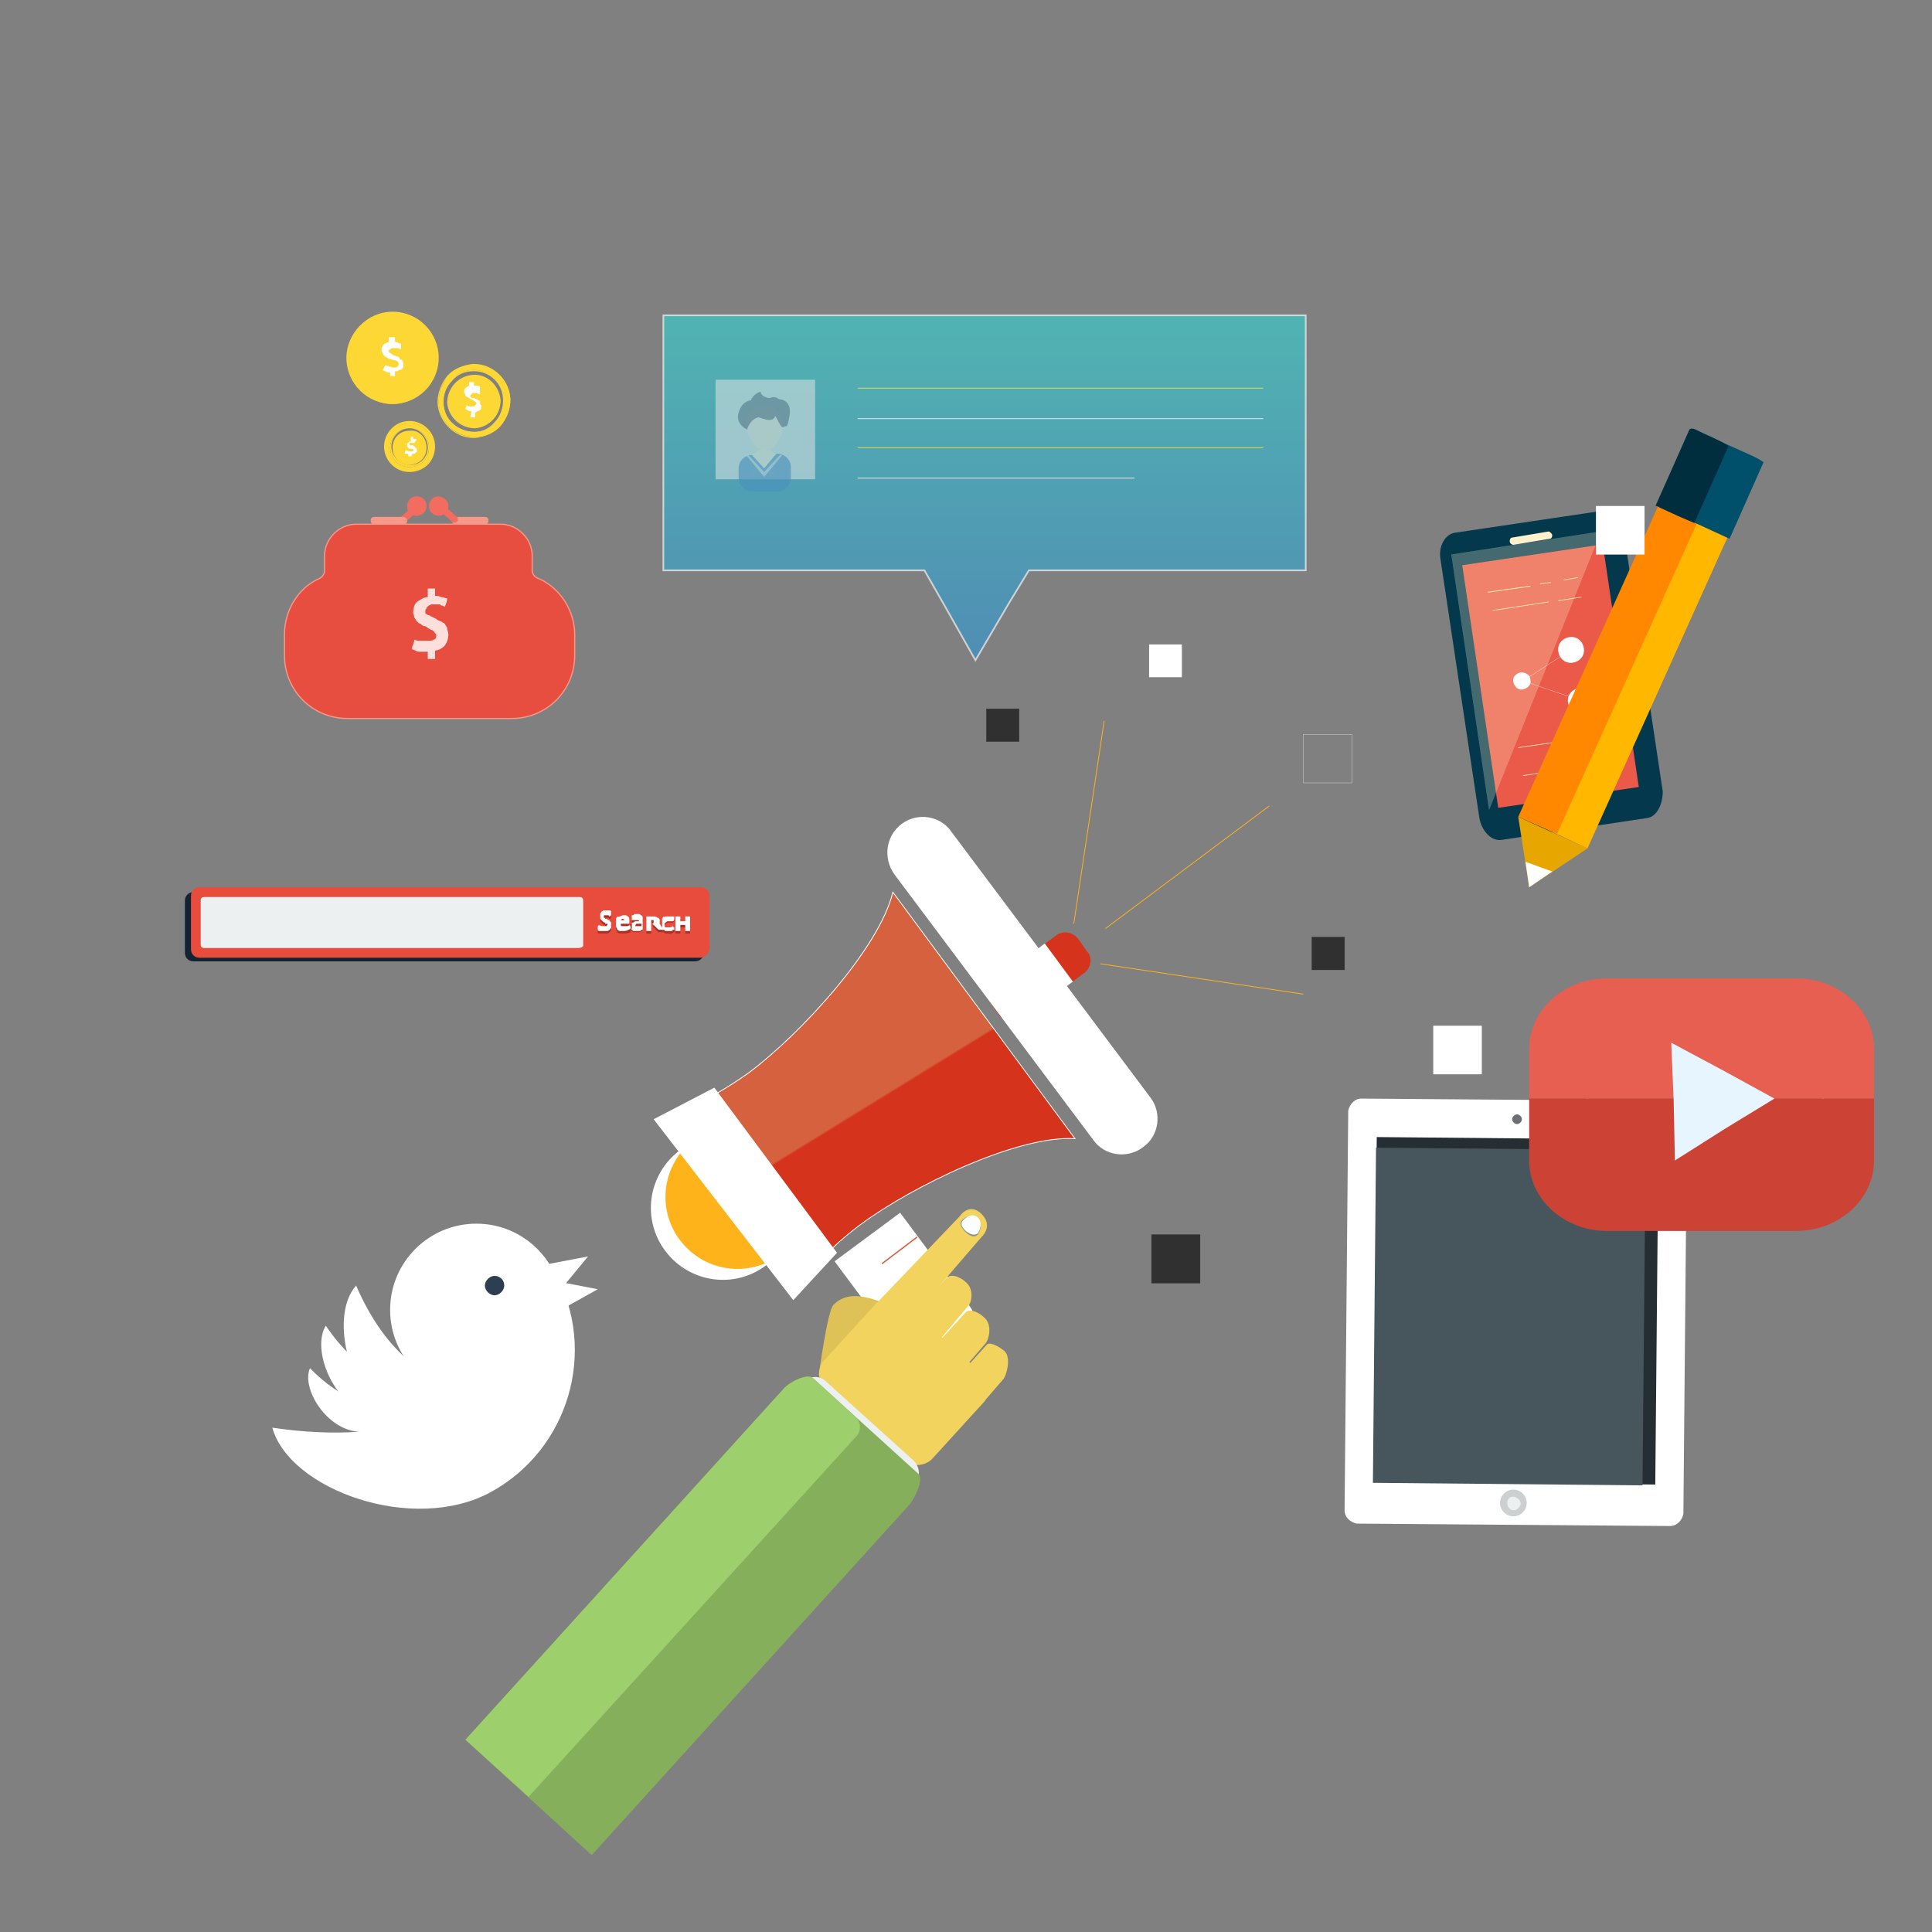 <svg width="200" height="200" viewBox="0 0 200 200" fill="none" xmlns="http://www.w3.org/2000/svg">
<rect x="0" y="0" width="200" height="200" fill="#808080" stroke="none"/>
<g clip-path="url(#clip0)">
<g clip-path="url(#clip1)">
<path d="M170.493 84.687L155.408 86.95C154.402 87.076 153.397 86.07 153.145 84.687L149.123 57.911C148.871 56.529 149.625 55.272 150.631 55.146L165.842 52.883C166.847 52.758 167.853 53.763 168.104 55.146L172.127 81.922C172.127 83.304 171.498 84.561 170.493 84.687Z" fill="#03384D"/>
<path d="M165.919 56.351L151.37 58.51L155.097 83.629L169.646 81.469L165.919 56.351Z" fill="#EB5A49"/>
<path opacity="0.26" d="M165.716 55.02L154.151 83.807L150.254 57.409L165.716 55.02Z" fill="#FFF2D1" stroke="white" stroke-width="0.023" stroke-miterlimit="10"/>
<path d="M163.327 84.058C163.453 84.561 163.202 84.939 162.825 85.064C162.447 85.064 162.07 84.813 162.07 84.31C162.07 83.807 162.196 83.43 162.573 83.304C162.825 83.304 163.202 83.556 163.327 84.058Z" fill="#FFF1CC"/>
<path d="M160.688 55.397C160.688 55.649 160.562 55.774 160.436 55.774L156.665 56.403C156.539 56.403 156.288 56.277 156.288 56.026C156.288 55.774 156.414 55.649 156.539 55.649L160.31 55.02C160.436 55.02 160.688 55.272 160.688 55.397Z" fill="#FFF1CC"/>
<path d="M158.425 70.356C158.551 70.859 158.173 71.237 157.671 71.362C157.168 71.488 156.791 71.111 156.665 70.608C156.539 70.105 156.916 69.728 157.419 69.602C157.922 69.602 158.425 69.854 158.425 70.356Z" fill="white"/>
<path d="M163.956 67.088C164.082 67.842 163.579 68.471 162.825 68.597C162.07 68.722 161.442 68.219 161.316 67.465C161.19 66.711 161.693 66.082 162.447 65.957C163.202 65.831 163.83 66.334 163.956 67.088Z" fill="white"/>
<path d="M164.962 72.368C165.087 73.122 164.585 73.751 163.83 73.876C163.076 74.002 162.447 73.499 162.322 72.745C162.196 71.991 162.699 71.362 163.453 71.237C164.082 71.111 164.836 71.614 164.962 72.368Z" fill="white"/>
<path d="M157.671 70.482L162.699 67.214L157.671 70.482Z" stroke="white" stroke-width="0.023" stroke-miterlimit="10"/>
<path d="M157.671 70.482L163.579 72.494L157.671 70.482Z" stroke="white" stroke-width="0.023" stroke-miterlimit="10"/>
<path d="M154.025 61.306L158.425 60.677L154.025 61.306Z" stroke="#FFEDBF" stroke-width="0.083" stroke-miterlimit="10"/>
<path d="M157.671 80.287L164.333 79.282L157.671 80.287Z" stroke="#FFEDBF" stroke-width="0.069" stroke-miterlimit="10"/>
<path d="M157.168 77.396L165.716 76.139L157.168 77.396Z" stroke="#FFEDBF" stroke-width="0.069" stroke-miterlimit="10"/>
<path d="M159.43 60.426L160.562 60.3L159.43 60.426Z" stroke="#FFEDBF" stroke-width="0.069" stroke-miterlimit="10"/>
<path d="M161.819 60.048L163.327 59.797L161.819 60.048Z" stroke="#FFEDBF" stroke-width="0.069" stroke-miterlimit="10"/>
<path d="M154.528 63.191L160.31 62.311L154.528 63.191Z" stroke="#FFEDBF" stroke-width="0.069" stroke-miterlimit="10"/>
<path d="M161.316 62.186L163.705 61.809L161.316 62.186Z" stroke="#FFEDBF" stroke-width="0.069" stroke-miterlimit="10"/>
<path d="M157.419 84.561L175.018 45.466C175.27 44.964 176.15 44.712 177.03 45.215L180.801 46.975C181.681 47.352 182.184 48.106 181.932 48.735L164.333 87.83L157.419 84.561Z" fill="#FFB700"/>
<path d="M157.168 84.561L174.767 45.466C175.018 44.964 175.647 44.586 176.15 44.838L178.287 45.843C178.789 45.969 179.041 46.598 178.789 47.226L161.19 86.321L157.168 84.561Z" fill="#FF8800"/>
<path d="M180.926 46.975L178.412 45.844L177.155 45.215L176.275 44.838C175.772 44.587 175.27 44.461 175.27 44.587L171.75 52.506L172.001 52.632L175.772 54.266L179.041 55.775L182.561 47.855C182.435 47.729 181.806 47.352 180.926 46.975Z" fill="#004F6B"/>
<path d="M178.161 45.718L176.778 45.089L176.024 44.712L175.521 44.461C175.27 44.335 175.018 44.335 174.892 44.461L171.373 52.38H171.498L173.635 53.386L175.395 54.14L178.915 46.221C179.041 46.221 178.664 45.969 178.161 45.718Z" fill="#002E3F"/>
<path d="M158.299 91.853L157.168 84.561L164.333 87.83L158.299 91.853Z" fill="#E8A700"/>
<path d="M158.299 91.852L160.688 90.218L157.922 89.213L158.299 91.852Z" fill="white"/>
<path d="M105.502 73.373H102.108V76.767H105.502V73.373Z" fill="#303030" stroke="#303030" stroke-width="0.027"/>
<path d="M139.946 76.013H134.918V81.041H139.946V76.013Z" stroke="white" stroke-width="0.027"/>
<path d="M176.904 116.365H171.875V121.393H176.904V116.365Z" stroke="white" stroke-width="0.027"/>
<path d="M170.241 52.38H165.213V57.408H170.241V52.38Z" fill="white"/>
<path d="M122.347 66.711H118.953V70.105H122.347V66.711Z" fill="white"/>
<path d="M139.192 97.006H135.798V100.4H139.192V97.006Z" fill="#303030" stroke="#303030" stroke-width="0.027"/>
<path d="M124.233 127.804H119.204V132.833H124.233V127.804Z" fill="#303030" stroke="#303030" stroke-width="0.027"/>
<path d="M153.397 106.183H148.368V111.211H153.397V106.183Z" fill="white"/>
<path d="M93.686 140.375L86.395 130.57L93.183 125.542L100.474 135.347C101.102 136.227 100.725 137.61 99.594 138.49L97.583 139.998C96.074 141.129 94.314 141.255 93.686 140.375Z" fill="white"/>
<path d="M103.491 105.177L102.611 103.92C102.108 103.166 102.234 102.16 102.988 101.532L109.273 96.881C110.028 96.252 111.159 96.504 111.662 97.258L112.542 98.515C113.17 99.144 112.919 100.275 112.165 100.778L105.879 105.429C105.125 106.057 104.119 105.932 103.491 105.177Z" fill="#D5331C"/>
<path d="M70.304 119.131C67.036 121.645 66.407 126.296 68.921 129.565C71.436 132.833 76.087 133.462 79.355 130.947L70.304 119.131Z" fill="white"/>
<path d="M71.813 118C68.544 120.514 67.916 125.165 70.43 128.433C72.944 131.702 77.595 132.33 80.864 129.816L71.813 118Z" fill="#FFB31A"/>
<path d="M92.429 92.355C91.046 98.138 82.875 107.063 77.469 111.086C75.332 112.594 73.195 113.851 71.058 114.731L83.755 131.827C85.263 129.942 87.023 128.307 89.035 126.799C94.44 122.776 105.376 117.497 111.285 117.874L92.429 92.355Z" fill="url(#paint0_linear)" stroke="white" stroke-width="0.085" stroke-miterlimit="10"/>
<path d="M86.646 129.69L82.121 134.593L67.664 115.862L73.95 112.594L86.646 129.69Z" fill="white"/>
<path d="M119.079 113.6C120.336 115.234 119.959 117.622 118.324 118.754C116.69 120.011 114.302 119.634 113.17 117.999L92.554 90.469C91.423 88.835 91.674 86.573 93.309 85.316C94.943 84.058 97.331 84.436 98.463 86.07L119.079 113.6Z" fill="white"/>
<path d="M94.943 128.056L91.297 130.822L94.943 128.056Z" stroke="#D5613E" stroke-width="0.134" stroke-miterlimit="10"/>
<path d="M97.708 131.702L95.948 132.959L97.708 131.702Z" stroke="#D5613E" stroke-width="0.134" stroke-miterlimit="10"/>
<path d="M114.427 96.127L131.398 83.43L114.427 96.127Z" stroke="#FFB31A" stroke-width="0.08" stroke-miterlimit="10"/>
<path d="M111.159 95.624L114.302 74.63L111.159 95.624Z" stroke="#FFB31A" stroke-width="0.08" stroke-miterlimit="10"/>
<path d="M113.925 99.772L134.918 102.915L113.925 99.772Z" stroke="#FFB31A" stroke-width="0.08" stroke-miterlimit="10"/>
<path d="M108.156 97.671L105.829 99.387L108.739 103.333L111.066 101.616L108.156 97.671Z" fill="white"/>
<path d="M71.938 99.52H20.021C19.518 99.52 19.141 99.143 19.141 98.641V93.235C19.141 92.732 19.518 92.355 20.021 92.355H71.938C72.441 92.355 72.818 92.732 72.818 93.235V98.766C72.818 99.143 72.441 99.52 71.938 99.52Z" fill="#132333"/>
<path d="M72.441 99.143H20.65C20.147 99.143 19.77 98.766 19.77 98.263V92.732C19.77 92.229 20.147 91.852 20.65 91.852H72.567C73.07 91.852 73.447 92.229 73.447 92.732V98.263C73.321 98.766 72.944 99.143 72.441 99.143Z" fill="#E74C3C"/>
<g opacity="0.36">
<path opacity="0.36" d="M72.441 99.143H20.65C20.147 99.143 19.77 98.766 19.77 98.263V92.732C19.77 92.229 20.147 91.852 20.65 91.852H72.567C73.07 91.852 73.447 92.229 73.447 92.732V98.263C73.321 98.766 72.944 99.143 72.441 99.143Z" fill="#E74C3C"/>
</g>
<path d="M59.87 98.138H21.153C20.901 98.138 20.776 98.012 20.776 97.76V93.235C20.776 92.984 20.901 92.858 21.153 92.858H59.996C60.248 92.858 60.373 92.984 60.373 93.235V97.886C60.373 98.012 60.122 98.138 59.87 98.138Z" fill="#ECF0F1"/>
<path d="M62.636 95.749C62.51 95.749 62.51 95.749 62.385 95.623L62.259 95.498L62.133 95.372C62.133 95.246 62.133 95.246 62.133 95.121C62.133 94.995 62.133 94.869 62.133 94.869C62.133 94.743 62.259 94.743 62.259 94.618C62.385 94.618 62.385 94.492 62.51 94.492C62.636 94.492 62.762 94.492 62.762 94.492C62.888 94.492 63.013 94.492 63.013 94.492C63.139 94.492 63.265 94.492 63.265 94.618C63.265 94.743 63.265 94.743 63.265 94.869C63.265 94.995 63.265 94.995 63.139 95.121C63.139 95.121 63.013 95.121 63.013 94.995C62.888 94.995 62.888 94.995 62.762 94.995C62.762 94.995 62.762 94.995 62.636 94.995C62.636 94.995 62.636 94.995 62.51 94.995C62.51 94.995 62.51 94.995 62.51 95.121V95.246C62.51 95.246 62.636 95.246 62.636 95.372H62.762C62.888 95.372 62.888 95.498 63.013 95.498C63.139 95.498 63.139 95.623 63.139 95.623L63.265 95.749C63.265 95.875 63.265 95.875 63.265 96.001C63.265 96.126 63.265 96.252 63.265 96.252C63.265 96.378 63.139 96.378 63.139 96.503C63.013 96.503 63.013 96.629 62.888 96.629C62.762 96.629 62.636 96.629 62.51 96.629C62.385 96.629 62.259 96.629 62.133 96.629C62.008 96.629 61.882 96.629 61.882 96.503C61.882 96.378 61.882 96.378 61.882 96.252C61.882 96.126 61.882 96.126 62.008 96.001C62.133 96.126 62.385 96.126 62.51 96.126C62.636 96.126 62.636 96.126 62.762 96.126L62.888 96.001C62.888 96.001 62.888 96.001 62.888 95.875C62.888 95.875 62.888 95.875 62.762 95.875C62.762 95.875 62.762 95.875 62.636 95.875V95.749Z" fill="#A82F23"/>
<path d="M64.27 96.001C64.27 96.126 64.27 96.126 64.396 96.126C64.396 96.126 64.522 96.126 64.647 96.126C64.647 96.126 64.773 96.126 64.899 96.126C65.025 96.126 65.025 96.126 65.15 96.126C65.15 96.126 65.15 96.252 65.276 96.252C65.276 96.378 65.276 96.378 65.276 96.503C64.899 96.629 64.773 96.629 64.522 96.629C64.396 96.629 64.27 96.629 64.145 96.629C64.019 96.629 64.019 96.503 63.893 96.503C63.893 96.378 63.767 96.252 63.767 96.126C63.767 96.001 63.767 95.875 63.767 95.749C63.767 95.624 63.767 95.498 63.767 95.372C63.767 95.246 63.893 95.246 63.893 95.121C64.019 94.995 64.019 94.995 64.145 94.995C64.27 94.995 64.396 94.995 64.522 94.995C64.647 94.995 64.773 94.995 64.773 94.995C64.899 94.995 64.899 95.121 65.025 95.121C65.025 95.246 65.15 95.246 65.15 95.372C65.15 95.498 65.15 95.498 65.15 95.624V95.749V95.875H64.27V96.001ZM64.773 95.624C64.773 95.498 64.773 95.498 64.647 95.498L64.522 95.372C64.396 95.372 64.396 95.372 64.396 95.372L64.27 95.498H64.773V95.624Z" fill="#A82F23"/>
<path d="M66.156 95.623C66.156 95.623 66.156 95.498 66.156 95.623C66.156 95.498 66.03 95.498 66.03 95.498C66.03 95.498 66.03 95.498 65.904 95.498H65.779H65.653C65.653 95.498 65.527 95.498 65.402 95.498V95.372C65.402 95.372 65.402 95.372 65.402 95.246C65.402 95.246 65.402 95.246 65.402 95.121V94.995C65.527 94.995 65.653 94.995 65.653 94.869C65.779 94.869 65.779 94.869 65.904 94.869C66.03 94.869 66.156 94.869 66.156 94.869C66.282 94.869 66.282 94.995 66.407 94.995C66.407 94.995 66.533 95.121 66.533 95.246C66.533 95.372 66.533 95.372 66.533 95.498V96.378C66.407 96.378 66.407 96.378 66.282 96.503C66.156 96.503 66.03 96.503 65.904 96.503C65.779 96.503 65.653 96.503 65.653 96.503C65.527 96.503 65.527 96.503 65.402 96.378L65.276 96.252C65.276 96.126 65.276 96.126 65.276 96.001C65.276 95.875 65.276 95.875 65.276 95.749C65.276 95.623 65.402 95.623 65.402 95.623C65.527 95.623 65.527 95.498 65.653 95.498C65.779 95.498 65.779 95.498 65.904 95.498H66.156V95.623ZM66.156 95.875H66.03C65.904 95.875 65.904 95.875 65.904 95.875L65.779 96.001V96.126C65.779 96.126 65.779 96.126 65.904 96.126C65.904 96.126 65.904 96.126 66.03 96.126C66.03 96.126 66.03 96.126 66.156 96.126C66.156 96.126 66.156 96.126 66.282 96.126C66.282 96.126 66.282 96.126 66.407 96.126V95.875H66.156Z" fill="#A82F23"/>
<path d="M67.036 95.12C67.162 95.12 67.287 95.12 67.287 95.12C67.413 95.12 67.539 95.12 67.539 95.12C67.79 95.12 67.916 95.12 68.041 95.246C68.167 95.246 68.293 95.372 68.293 95.498V95.623V95.749C68.293 95.749 68.293 95.749 68.293 95.875L68.67 96.503H68.544H68.419H68.293H68.167L67.539 95.875C67.664 95.875 67.664 95.749 67.664 95.749V95.623V95.498H67.539H67.413V96.629H67.287H67.162H67.036H66.91V95.12H67.036Z" fill="#A82F23"/>
<path d="M69.676 96.126C69.676 96.126 69.676 96.252 69.801 96.252C69.801 96.378 69.801 96.378 69.801 96.503C69.676 96.503 69.676 96.504 69.55 96.629C69.424 96.755 69.424 96.629 69.299 96.629C69.173 96.629 69.047 96.629 68.921 96.629C68.796 96.629 68.796 96.503 68.67 96.503C68.67 96.378 68.544 96.252 68.544 96.126C68.544 96.001 68.544 95.875 68.544 95.749C68.544 95.624 68.544 95.498 68.544 95.372C68.544 95.246 68.67 95.246 68.67 95.121C68.796 94.995 68.796 94.995 68.921 94.995C69.047 94.995 69.173 94.995 69.299 94.995H69.424C69.424 94.995 69.424 94.995 69.55 94.995H69.676H69.801C69.801 95.121 69.801 95.121 69.801 95.246C69.801 95.372 69.801 95.372 69.676 95.498H69.55C69.55 95.498 69.55 95.498 69.424 95.498C69.424 95.498 69.424 95.498 69.299 95.498C69.299 95.498 69.299 95.498 69.173 95.498C69.047 95.498 69.047 95.498 68.921 95.624C68.796 95.624 68.796 95.749 68.796 95.875C68.796 96.001 68.796 96.001 68.796 96.001C68.796 96.001 68.796 96.126 68.921 96.126H69.047H69.173H69.299C69.55 96.252 69.55 96.126 69.676 96.126Z" fill="#A82F23"/>
<path d="M69.927 95.12H70.053H70.178H70.304H70.43V95.623H70.933V95.12H71.058H71.184H71.31H71.436V96.629H71.31H71.184H71.058H70.933V96H70.43V96.629H70.304H70.178H70.053H69.927V95.12V95.12Z" fill="#A82F23"/>
<path d="M62.636 95.498C62.51 95.498 62.51 95.498 62.385 95.372L62.259 95.246L62.133 95.121C62.133 94.995 62.133 94.995 62.133 94.869C62.133 94.744 62.133 94.618 62.133 94.618C62.133 94.492 62.259 94.492 62.259 94.367C62.385 94.367 62.385 94.241 62.51 94.241C62.636 94.241 62.762 94.241 62.762 94.241C62.888 94.241 63.013 94.241 63.013 94.241C63.139 94.241 63.265 94.241 63.265 94.367C63.265 94.492 63.265 94.492 63.265 94.618C63.265 94.744 63.265 94.744 63.139 94.869C63.139 94.869 63.013 94.869 63.013 94.744C62.888 94.744 62.888 94.744 62.762 94.744C62.762 94.744 62.762 94.744 62.636 94.744C62.636 94.744 62.636 94.744 62.51 94.744C62.51 94.744 62.51 94.744 62.51 94.869V94.995C62.51 94.995 62.636 94.995 62.636 95.121H62.762C62.888 95.121 62.888 95.246 63.013 95.246C63.139 95.246 63.139 95.372 63.139 95.372L63.265 95.498C63.265 95.624 63.265 95.624 63.265 95.749C63.265 95.875 63.265 96.001 63.265 96.001C63.265 96.126 63.139 96.126 63.139 96.252C63.013 96.252 63.013 96.378 62.888 96.378C62.762 96.378 62.636 96.378 62.51 96.378C62.385 96.378 62.259 96.378 62.133 96.378C62.008 96.378 61.882 96.378 61.882 96.252C61.882 96.126 61.882 96.126 61.882 96.001C61.882 95.875 61.882 95.875 62.008 95.749C62.133 95.875 62.385 95.875 62.51 95.875C62.636 95.875 62.636 95.875 62.762 95.875L62.888 95.749C62.888 95.749 62.888 95.749 62.888 95.624C62.888 95.624 62.888 95.624 62.762 95.624C62.762 95.624 62.762 95.624 62.636 95.624V95.498Z" fill="white"/>
<path d="M64.27 95.749C64.27 95.875 64.27 95.875 64.396 95.875C64.396 95.875 64.522 95.875 64.647 95.875C64.647 95.875 64.773 95.875 64.899 95.875C65.025 95.875 65.025 95.875 65.15 95.749C65.15 95.749 65.15 95.875 65.276 95.875C65.276 96.001 65.276 96.001 65.276 96.126C64.899 96.378 64.773 96.378 64.522 96.378C64.396 96.378 64.27 96.378 64.145 96.378C64.019 96.378 64.019 96.252 63.893 96.252C63.893 96.126 63.767 96.001 63.767 95.875C63.767 95.749 63.767 95.624 63.767 95.498C63.767 95.372 63.767 95.246 63.767 95.121C63.767 94.995 63.893 94.995 63.893 94.869C64.019 94.995 64.019 94.869 64.145 94.869C64.27 94.869 64.396 94.744 64.522 94.744C64.647 94.744 64.773 94.744 64.773 94.744C64.899 94.744 64.899 94.869 65.025 94.869C65.025 94.869 65.15 94.995 65.15 95.121C65.15 95.246 65.15 95.246 65.15 95.372V95.498V95.624H64.27V95.749ZM64.773 95.372C64.773 95.246 64.773 95.246 64.647 95.246L64.522 95.121C64.396 95.121 64.396 95.121 64.396 95.121L64.27 95.246H64.773V95.372Z" fill="white"/>
<path d="M66.156 95.372C66.156 95.372 66.156 95.246 66.156 95.372C66.156 95.246 66.03 95.246 66.03 95.246C66.03 95.246 66.03 95.246 65.904 95.246H65.779H65.653C65.653 95.246 65.527 95.246 65.402 95.246V95.121C65.402 95.121 65.402 95.121 65.402 94.995C65.402 94.995 65.402 94.995 65.402 94.869V94.744C65.527 94.744 65.653 94.744 65.653 94.618C65.779 94.618 65.779 94.618 65.904 94.618C66.03 94.618 66.156 94.618 66.156 94.618C66.282 94.618 66.282 94.744 66.407 94.744C66.407 94.744 66.533 94.869 66.533 94.995C66.533 95.121 66.533 95.121 66.533 95.246V96.252C66.407 96.252 66.407 96.252 66.282 96.378C66.156 96.378 66.03 96.378 65.904 96.378C65.779 96.378 65.653 96.378 65.653 96.378C65.527 96.378 65.527 96.378 65.402 96.252C65.276 96.126 65.402 96.126 65.402 96.126C65.402 96.001 65.402 96.001 65.402 95.875C65.402 95.749 65.402 95.749 65.402 95.624C65.402 95.498 65.527 95.498 65.527 95.498C65.653 95.498 65.653 95.372 65.779 95.372C65.904 95.372 65.904 95.372 66.03 95.372H66.156V95.372ZM66.156 95.624H66.03C65.904 95.624 65.904 95.624 65.904 95.624L65.779 95.749V95.875C65.779 95.875 65.779 95.875 65.904 95.875C65.904 95.875 65.904 95.875 66.03 95.875C66.03 95.875 66.03 95.875 66.156 95.875C66.156 95.875 66.156 95.875 66.282 95.875C66.282 95.875 66.282 95.875 66.407 95.875V95.624H66.156Z" fill="white"/>
<path d="M67.036 94.869C67.162 94.869 67.287 94.869 67.287 94.869C67.413 94.869 67.539 94.869 67.539 94.869C67.79 94.869 67.916 94.869 68.041 94.995C68.167 94.995 68.293 95.121 68.293 95.246V95.372V95.498C68.293 95.498 68.293 95.498 68.293 95.623L68.67 96.252H68.544H68.419H68.293H68.167L67.539 95.623C67.664 95.623 67.664 95.498 67.664 95.498V95.372V95.246H67.539H67.413V96.378H67.287H67.162H67.036H66.91V94.869H67.036Z" fill="white"/>
<path d="M69.676 95.875C69.676 95.875 69.676 96.001 69.801 96.001C69.801 96.126 69.801 96.126 69.801 96.252C69.676 96.252 69.676 96.252 69.55 96.378C69.424 96.378 69.424 96.378 69.299 96.378C69.173 96.378 69.047 96.378 68.921 96.378C68.796 96.378 68.796 96.252 68.67 96.252C68.544 96.252 68.544 96.001 68.544 95.875C68.544 95.749 68.544 95.623 68.544 95.498C68.544 95.372 68.544 95.246 68.544 95.121C68.544 94.995 68.67 94.995 68.67 94.869C68.796 94.995 68.796 94.869 68.921 94.869C69.047 94.869 69.173 94.869 69.299 94.869H69.424H69.55H69.676H69.801C69.801 94.995 69.801 94.995 69.801 95.121C69.801 95.246 69.801 95.246 69.676 95.372H69.55C69.55 95.372 69.55 95.372 69.424 95.372C69.424 95.372 69.424 95.372 69.299 95.372C69.299 95.372 69.299 95.372 69.173 95.372C69.047 95.372 69.047 95.372 68.921 95.498C68.796 95.498 68.796 95.623 68.796 95.749C68.796 95.875 68.796 95.875 68.796 95.875C68.796 95.875 68.796 96.001 68.921 96.001H69.047H69.173H69.299C69.55 96.001 69.55 95.875 69.676 95.875Z" fill="white"/>
<path d="M69.927 94.869H70.053H70.178H70.304H70.43V95.372H70.933V94.869H71.058H71.184H71.31H71.436V96.378H71.31H71.184H71.058H70.933V95.749H70.43V96.378H70.304H70.178H70.053H69.927V94.869V94.869Z" fill="white"/>
<g opacity="0.8">
<path opacity="0.8" d="M135.169 32.644H68.67V59.043H95.697L97.708 62.563L100.977 68.345L104.371 62.563L106.508 59.043H135.169V32.644Z" fill="url(#paint1_linear)" stroke="white" stroke-width="0.177" stroke-miterlimit="10"/>
<g opacity="0.8">
<g opacity="0.8">
<path opacity="0.8" d="M84.383 39.307H74.076V49.615H84.383V39.307Z" fill="white"/>
<g opacity="0.8">
<path opacity="0.8" d="M80.612 47.227L80.109 49.112H77.847L77.47 47.227L78.601 46.598H79.732L80.612 47.227Z" fill="url(#paint2_linear)"/>
<path opacity="0.8" d="M81.115 43.832C81.115 44.964 80.235 46.723 79.229 46.723C78.224 46.723 77.218 44.964 77.218 43.832C77.218 42.701 78.098 41.947 79.104 41.947C80.109 41.947 81.115 42.827 81.115 43.832Z" fill="#FFF5E3"/>
<path opacity="0.8" d="M77.344 44.461C77.344 44.461 76.087 43.958 76.464 42.701C76.841 41.444 77.721 41.444 77.721 41.444C77.972 40.815 78.601 40.564 78.727 40.564C78.852 41.067 79.23 41.067 79.481 41.193C79.607 41.193 79.607 41.193 79.732 41.193C80.235 40.941 80.612 41.318 80.612 41.318C80.612 41.318 81.995 41.318 81.744 42.952C81.492 44.587 81.367 43.958 81.115 44.209C80.864 44.461 80.361 43.078 80.235 43.078C79.984 43.958 78.475 43.078 78.475 43.204C77.595 43.455 77.344 44.461 77.344 44.461Z" fill="#465A72"/>
<path opacity="0.8" d="M80.487 50.872H77.847C77.092 50.872 76.464 50.243 76.464 49.489V48.484C76.464 47.729 77.092 47.101 77.847 47.101L79.104 48.484L80.361 46.975H80.487C81.241 46.975 81.869 47.604 81.869 48.358V49.364C81.869 50.243 81.241 50.872 80.487 50.872Z" fill="#348AD1"/>
<g opacity="0.8">
<path opacity="0.8" d="M79.104 49.363L77.218 47.101H77.469L79.104 48.861V49.363Z" fill="white"/>
</g>
<g opacity="0.8">
<path opacity="0.8" d="M79.104 49.363V48.861L80.738 47.101H80.989L79.104 49.363Z" fill="white"/>
</g>
</g>
</g>
</g>
<path opacity="0.8" d="M88.783 40.187H130.769H88.783Z" stroke="#F9ED32" stroke-width="0.106" stroke-miterlimit="10"/>
<path opacity="0.8" d="M88.783 43.33H130.769H88.783Z" stroke="white" stroke-width="0.106" stroke-miterlimit="10"/>
<path opacity="0.8" d="M88.783 46.346H130.769H88.783Z" stroke="#F9ED32" stroke-width="0.106" stroke-miterlimit="10"/>
<path opacity="0.8" d="M88.783 49.489H117.444H88.783Z" stroke="white" stroke-width="0.106" stroke-miterlimit="10"/>
</g>
<path d="M139.192 156.34C139.192 157.094 139.82 157.597 140.449 157.723L172.881 157.974C173.635 157.974 174.138 157.346 174.264 156.717L174.641 115.359C174.641 114.605 174.013 114.102 173.384 113.977L140.952 113.725C140.197 113.725 139.695 114.354 139.569 114.982L139.192 156.34Z" fill="white"/>
<path d="M142.521 117.708L142.189 153.408L171.353 153.679L171.685 117.978L142.521 117.708Z" fill="#242E33"/>
<path d="M142.446 118.807L142.123 153.502L170.03 153.762L170.353 119.067L142.446 118.807Z" fill="#47565D"/>
<path d="M156.539 115.862C156.539 116.114 156.791 116.365 157.042 116.365C157.294 116.365 157.545 116.114 157.545 115.862C157.545 115.611 157.294 115.359 157.042 115.359C156.791 115.359 156.539 115.611 156.539 115.862Z" fill="#6D6E71"/>
<path d="M155.282 155.586C155.282 156.34 155.911 156.969 156.665 156.969C157.419 156.969 158.048 156.34 158.048 155.586C158.048 154.831 157.419 154.203 156.665 154.203C155.911 154.203 155.282 154.831 155.282 155.586Z" fill="#CDD0D1"/>
<path d="M156.036 155.586C156.036 155.963 156.288 156.34 156.665 156.34C157.042 156.34 157.294 156.089 157.419 155.711C157.419 155.334 157.168 155.083 156.791 154.957C156.288 154.832 156.036 155.209 156.036 155.586Z" fill="#ECF0F1"/>
<path d="M176.527 126.045C183.261 126.045 188.72 120.585 188.72 113.851C188.72 107.117 183.261 101.657 176.527 101.657C169.792 101.657 164.333 107.117 164.333 113.851C164.333 120.585 169.792 126.045 176.527 126.045Z" stroke="#CCEBFF" stroke-width="0.117" stroke-miterlimit="10" stroke-dasharray="0.31 0.31"/>
<path d="M194 108.571C194 104.549 190.355 101.28 185.955 101.28H166.344C161.945 101.28 158.299 104.549 158.299 108.571V113.725H194V108.571V108.571Z" fill="#E75F51"/>
<path d="M158.299 113.725V120.136C158.299 124.159 161.945 127.427 166.344 127.427H185.955C190.355 127.427 194 124.159 194 120.136V113.725H158.299Z" fill="#CC4335"/>
<path d="M173.384 120.136L173.258 113.977L173.007 107.943L178.412 110.834L183.692 113.725L178.538 116.868L173.384 120.136Z" fill="#E6F5FF"/>
<path d="M55.094 59.043V57.534C55.094 55.775 53.585 54.266 51.825 54.266H36.866C35.106 54.266 33.598 55.775 33.598 57.534V59.043C33.598 59.42 33.346 59.797 32.969 59.923C30.832 60.928 29.449 63.191 29.449 65.705V67.842C29.449 71.488 32.341 74.379 35.986 74.379H52.957C56.602 74.379 59.493 71.488 59.493 67.842V65.705C59.493 63.191 57.985 60.928 55.848 59.923C55.345 59.797 55.094 59.42 55.094 59.043Z" fill="url(#paint3_linear)" stroke="#F69988" stroke-width="0.123" stroke-miterlimit="10"/>
<path d="M43.277 52.38C43.403 52.506 43.403 52.758 43.277 52.883L42.02 54.015C41.894 54.14 41.643 54.14 41.517 54.015C41.392 53.889 41.392 53.638 41.517 53.512L42.774 52.38C42.9 52.255 43.151 52.255 43.277 52.38Z" fill="#F36C60"/>
<path d="M42.146 53.889C42.146 54.14 42.02 54.266 41.769 54.266H38.752C38.5 54.266 38.375 54.14 38.375 53.889C38.375 53.638 38.5 53.512 38.752 53.512H41.769C41.894 53.512 42.146 53.638 42.146 53.889Z" fill="#F69988"/>
<path d="M46.797 53.889C46.797 54.14 46.923 54.266 47.174 54.266H50.191C50.443 54.266 50.568 54.14 50.568 53.889C50.568 53.638 50.443 53.512 50.191 53.512H47.174C46.923 53.512 46.797 53.638 46.797 53.889Z" fill="#F69988"/>
<path d="M45.54 52.38C45.414 52.506 45.414 52.758 45.54 52.883L46.797 54.015C46.923 54.14 47.174 54.14 47.3 54.015C47.425 53.889 47.425 53.638 47.3 53.512L46.043 52.38C46.043 52.255 45.791 52.255 45.54 52.38Z" fill="#F36C60"/>
<path d="M44.157 52.38C44.157 52.883 43.78 53.386 43.151 53.386C42.523 53.386 42.146 53.009 42.146 52.38C42.146 51.877 42.523 51.375 43.151 51.375C43.78 51.375 44.157 51.877 44.157 52.38Z" fill="#F36C60"/>
<path d="M46.42 52.38C46.42 52.883 46.043 53.386 45.414 53.386C44.911 53.386 44.409 53.009 44.409 52.38C44.409 51.877 44.786 51.375 45.414 51.375C46.043 51.5 46.42 51.877 46.42 52.38Z" fill="#F36C60"/>
<path d="M44.283 67.465C44.032 67.465 43.906 67.465 43.78 67.465C43.654 67.465 43.529 67.465 43.403 67.465C43.277 67.465 43.151 67.465 43.026 67.34C42.9 67.34 42.774 67.214 42.649 67.214C42.649 67.088 42.649 66.962 42.774 66.711C42.774 66.585 42.9 66.46 42.9 66.208C43.151 66.334 43.277 66.334 43.529 66.334C43.78 66.334 43.906 66.334 44.157 66.334C44.534 66.334 44.786 66.334 44.911 66.208C45.037 66.208 45.163 66.082 45.163 65.831C45.163 65.705 45.163 65.58 45.037 65.58C45.037 65.454 44.911 65.454 44.911 65.328C44.786 65.328 44.786 65.203 44.66 65.203C44.534 65.203 44.534 65.077 44.409 65.077L44.032 64.825C43.78 64.825 43.654 64.7 43.529 64.574C43.403 64.574 43.277 64.448 43.151 64.323C43.026 64.197 43.026 64.071 42.9 63.945C42.9 63.82 42.774 63.568 42.774 63.443C42.774 62.94 42.9 62.563 43.151 62.311C43.529 62.06 43.906 61.808 44.283 61.808V60.928C44.409 60.928 44.534 60.928 44.66 60.928C44.786 60.928 44.911 60.928 45.037 60.928V61.683C45.288 61.683 45.414 61.683 45.666 61.808C45.917 61.808 46.043 61.934 46.294 61.934C46.294 62.185 46.169 62.563 46.043 62.814C45.917 62.814 45.917 62.688 45.791 62.688C45.666 62.688 45.666 62.688 45.54 62.563C45.414 62.563 45.288 62.563 45.288 62.563C45.163 62.563 45.037 62.563 44.911 62.563C44.786 62.563 44.786 62.563 44.66 62.563C44.409 62.688 44.283 62.688 44.283 62.814C44.157 62.814 44.157 62.94 44.157 62.94C44.157 63.066 44.032 63.066 44.032 63.191C44.032 63.317 44.032 63.443 44.032 63.443C44.032 63.568 44.157 63.568 44.157 63.568C44.157 63.568 44.283 63.694 44.409 63.694C44.534 63.694 44.534 63.82 44.66 63.82L45.163 64.071C45.288 64.197 45.54 64.323 45.666 64.323C45.791 64.448 45.917 64.448 46.043 64.574C46.169 64.825 46.294 64.951 46.294 65.077C46.294 65.203 46.42 65.454 46.42 65.705C46.42 66.082 46.294 66.46 46.043 66.837C45.791 67.088 45.414 67.34 45.037 67.34V68.219C44.911 68.219 44.786 68.219 44.66 68.219C44.534 68.219 44.409 68.219 44.283 68.219V67.465V67.465Z" fill="#FDE0DC"/>
<path d="M44.157 37.044C44.157 38.929 42.649 40.564 40.637 40.564C38.752 40.564 37.117 39.055 37.117 37.044C37.117 35.158 38.626 33.524 40.637 33.524C42.523 33.65 44.157 35.158 44.157 37.044Z" fill="url(#paint4_linear)"/>
<path d="M40.637 32.393C43.151 32.393 45.288 34.53 45.288 37.044C45.288 39.684 43.151 41.695 40.637 41.695C38.123 41.695 35.986 39.558 35.986 37.044C35.986 34.53 38.123 32.393 40.637 32.393Z" fill="url(#paint5_linear)"/>
<path d="M40.637 32.896C38.375 32.896 36.489 34.781 36.489 37.044C36.489 39.307 38.375 41.192 40.637 41.192C42.9 41.192 44.786 39.307 44.786 37.044C44.786 34.781 42.9 32.896 40.637 32.896Z" fill="url(#paint6_linear)"/>
<path d="M40.637 32.267C43.277 32.267 45.414 34.404 45.414 37.044C45.414 39.684 43.277 41.821 40.637 41.821C37.998 41.821 35.861 39.684 35.861 37.044C35.861 34.53 37.998 32.267 40.637 32.267Z" fill="url(#paint7_linear)"/>
<path d="M40.637 32.519C38.123 32.519 36.112 34.53 36.112 37.17C36.112 39.684 38.123 41.821 40.637 41.821C43.151 41.821 45.163 39.684 45.163 37.044C45.163 34.53 43.151 32.519 40.637 32.519Z" fill="url(#paint8_linear)"/>
<path d="M40.637 41.318C38.375 41.318 36.489 39.432 36.489 37.044C36.489 34.655 38.375 32.77 40.637 32.77C42.9 32.77 44.786 34.655 44.786 37.044C44.786 39.432 42.9 41.318 40.637 41.318Z" fill="url(#paint9_linear)"/>
<path d="M40.637 33.022C38.375 33.022 36.615 34.907 36.615 37.044C36.615 39.307 38.375 41.067 40.637 41.067C42.9 41.067 44.66 39.181 44.66 37.044C44.66 34.907 42.9 33.022 40.637 33.022Z" fill="url(#paint10_linear)"/>
<path d="M40.386 38.553C40.135 38.553 40.009 38.553 39.883 38.427C39.757 38.427 39.632 38.301 39.632 38.301L39.883 37.798C40.009 37.798 40.135 37.924 40.26 37.924C40.386 37.924 40.512 38.05 40.763 38.05C40.889 38.05 41.14 38.05 41.14 37.924C41.266 37.924 41.266 37.798 41.266 37.672V37.547L41.14 37.421C41.14 37.421 41.014 37.295 40.889 37.295C40.637 37.295 40.512 37.17 40.386 37.17C40.26 37.17 40.135 37.044 40.135 37.044C40.009 37.044 40.009 36.918 39.883 36.918C39.757 36.793 39.757 36.793 39.632 36.667C39.632 36.541 39.506 36.416 39.506 36.29C39.506 36.164 39.506 36.038 39.506 36.038C39.506 35.913 39.632 35.913 39.632 35.787C39.632 35.661 39.757 35.661 39.883 35.535C40.009 35.535 40.135 35.41 40.26 35.41V34.907H40.889V35.41C41.014 35.41 41.14 35.41 41.266 35.535C41.392 35.535 41.517 35.535 41.517 35.661V36.164C41.392 36.164 41.266 36.038 41.14 36.038C41.014 36.038 40.889 36.038 40.763 36.038C40.637 36.038 40.512 36.038 40.386 36.164C40.26 36.29 40.26 36.164 40.26 36.29V36.416C40.26 36.416 40.26 36.541 40.386 36.541C40.386 36.541 40.512 36.541 40.512 36.667C40.512 36.667 40.637 36.667 40.763 36.793C40.889 36.793 41.014 36.918 41.14 36.918C41.266 36.918 41.392 37.044 41.392 37.17C41.392 37.295 41.643 37.17 41.643 37.295C41.643 37.421 41.769 37.547 41.769 37.672C41.769 37.798 41.769 37.798 41.769 37.924C41.769 38.05 41.643 38.05 41.643 38.175C41.517 38.301 41.392 38.301 41.266 38.301C41.266 38.427 41.14 38.427 40.889 38.427V38.93H40.386V38.553Z" fill="white"/>
<path d="M51.825 41.444C51.825 42.952 50.694 44.209 49.185 44.335C47.677 44.335 46.42 43.203 46.294 41.695C46.294 40.187 47.426 38.929 48.934 38.804C50.443 38.678 51.7 39.935 51.825 41.444Z" fill="url(#paint11_linear)"/>
<path d="M49.06 45.215C47.048 45.215 45.414 43.581 45.414 41.57C45.414 40.564 45.791 39.684 46.42 38.93C47.048 38.175 48.054 37.798 49.06 37.798H49.185C51.197 37.798 52.831 39.433 52.831 41.444C52.831 42.45 52.454 43.33 51.825 44.084C51.071 44.838 50.191 45.215 49.185 45.215C49.06 45.215 49.06 45.215 49.06 45.215ZM49.06 38.301C48.934 38.301 48.934 38.301 49.06 38.301C48.054 38.301 47.3 38.678 46.797 39.307C46.169 39.935 45.791 40.815 45.917 41.695C45.917 43.455 47.426 44.712 49.185 44.712C50.065 44.712 50.82 44.335 51.322 43.707C51.951 43.078 52.202 42.324 52.202 41.444C52.077 39.684 50.694 38.301 49.06 38.301Z" fill="url(#paint12_linear)"/>
<path d="M49.06 45.341C47.048 45.341 45.414 43.706 45.288 41.695C45.288 40.69 45.666 39.684 46.294 38.93C46.923 38.175 47.928 37.798 48.934 37.673H49.06C51.071 37.673 52.705 39.307 52.831 41.318C52.831 42.324 52.454 43.329 51.825 44.084C51.197 44.838 50.191 45.215 49.185 45.341H49.06ZM49.06 37.924H48.934C47.928 37.924 47.048 38.427 46.42 39.055C45.666 39.684 45.414 40.69 45.414 41.695C45.54 43.706 47.048 45.215 49.06 45.215H49.185C50.191 45.215 51.071 44.712 51.7 44.084C52.328 43.329 52.705 42.449 52.705 41.444C52.58 39.432 50.945 37.924 49.06 37.924ZM49.06 44.838C47.3 44.838 45.917 43.455 45.791 41.695C45.791 40.815 46.043 39.935 46.671 39.307C47.3 38.678 48.054 38.301 48.934 38.301H49.06C50.82 38.301 52.202 39.684 52.328 41.444C52.328 42.324 52.077 43.204 51.448 43.832C50.82 44.335 50.065 44.712 49.06 44.838ZM49.06 38.427C48.054 38.427 47.3 38.804 46.797 39.432C46.169 40.061 45.917 40.815 45.917 41.695C45.917 43.455 47.425 44.712 49.06 44.712C49.94 44.712 50.694 44.335 51.197 43.706C51.825 43.078 52.077 42.198 52.077 41.444C52.077 39.684 50.694 38.427 49.06 38.427Z" fill="url(#paint13_linear)"/>
<path d="M48.808 42.575C48.683 42.575 48.431 42.575 48.431 42.449C48.306 42.449 48.18 42.324 48.18 42.324L48.306 41.947C48.431 41.947 48.431 42.072 48.557 42.072C48.683 42.072 48.808 42.072 48.934 42.072C49.06 42.072 49.185 42.072 49.185 41.947L49.311 41.821V41.695C49.311 41.695 49.311 41.695 49.185 41.569C49.185 41.569 49.06 41.569 49.06 41.444C48.934 41.444 48.934 41.444 48.808 41.318C48.683 41.318 48.683 41.318 48.557 41.192C48.431 41.192 48.431 41.067 48.306 41.067C48.18 41.067 48.18 40.941 48.18 40.941C48.18 40.815 48.18 40.815 48.054 40.69C48.054 40.564 48.054 40.564 48.054 40.438C48.054 40.312 48.054 40.312 48.18 40.187L48.306 40.061C48.431 40.061 48.431 39.935 48.557 39.935V39.558H49.06V39.935C49.185 39.935 49.311 39.935 49.437 39.935C49.563 39.935 49.563 39.935 49.688 40.061V40.815C49.563 40.815 49.563 40.815 49.437 40.69C49.311 40.69 49.185 40.69 49.06 40.69C48.934 40.69 48.808 40.69 48.808 40.815L48.683 40.941V41.067C48.683 41.067 48.683 41.067 48.808 41.192H48.934H49.06C49.185 41.192 49.311 41.318 49.311 41.318C49.437 41.318 49.437 41.444 49.563 41.444C49.688 41.444 49.688 41.569 49.688 41.695C49.688 41.821 49.688 41.821 49.814 41.947C49.814 42.072 49.814 42.072 49.814 42.198C49.814 42.324 49.814 42.324 49.688 42.449C49.688 42.449 49.563 42.575 49.437 42.575C49.311 42.575 49.311 42.701 49.185 42.701V43.204H48.683L48.808 42.575Z" fill="white"/>
<path d="M44.157 46.346C44.157 47.352 43.403 48.106 42.397 48.106C41.392 48.106 40.637 47.352 40.637 46.346C40.637 45.341 41.392 44.586 42.397 44.586C43.403 44.461 44.157 45.341 44.157 46.346Z" fill="url(#paint14_linear)"/>
<path d="M42.397 48.86C41.014 48.86 39.883 47.729 39.883 46.346C39.883 44.964 41.014 43.832 42.397 43.832C43.78 43.832 44.911 44.964 44.911 46.346C44.911 47.729 43.78 48.86 42.397 48.86ZM42.397 44.335C41.266 44.335 40.386 45.215 40.386 46.346C40.386 47.478 41.266 48.358 42.397 48.358C43.529 48.358 44.409 47.478 44.409 46.346C44.409 45.215 43.529 44.335 42.397 44.335Z" fill="url(#paint15_linear)"/>
<path d="M42.397 48.861C41.014 48.861 39.757 47.729 39.757 46.221C39.757 44.838 40.889 43.581 42.397 43.581C43.78 43.581 45.037 44.712 45.037 46.221C45.037 47.729 43.906 48.861 42.397 48.861ZM42.397 43.832C41.014 43.832 40.009 44.964 40.009 46.346C40.009 47.729 41.14 48.861 42.397 48.861C43.78 48.861 44.786 47.729 44.786 46.346C44.911 44.964 43.78 43.832 42.397 43.832ZM42.397 48.358C41.266 48.358 40.386 47.478 40.386 46.346C40.386 45.215 41.266 44.335 42.397 44.335C43.529 44.335 44.408 45.215 44.408 46.346C44.408 47.478 43.529 48.358 42.397 48.358ZM42.397 44.335C41.392 44.335 40.512 45.215 40.512 46.221C40.512 47.226 41.392 48.106 42.397 48.106C43.403 48.232 44.283 47.352 44.283 46.346C44.283 45.215 43.403 44.335 42.397 44.335Z" fill="url(#paint16_linear)"/>
<path d="M42.272 46.975C42.146 46.975 42.02 46.975 42.02 46.975C41.894 46.975 41.894 46.975 41.894 46.849L42.02 46.598C42.02 46.598 42.146 46.598 42.272 46.724C42.397 46.724 42.397 46.724 42.523 46.724C42.649 46.724 42.649 46.724 42.774 46.724V46.598C42.774 46.598 42.774 46.598 42.774 46.472C42.774 46.472 42.774 46.472 42.649 46.472H42.523H42.397C42.397 46.472 42.272 46.472 42.272 46.346L42.146 46.221V46.095V45.969C42.146 45.969 42.146 45.844 42.272 45.844L42.397 45.718H42.523V45.215H42.774V45.467C42.9 45.467 42.9 45.467 43.026 45.467H43.151L42.9 45.844H42.774C42.649 45.844 42.649 45.844 42.523 45.844C42.397 45.844 42.397 45.844 42.397 45.844C42.397 45.844 42.397 45.844 42.397 45.969C42.397 45.969 42.397 45.969 42.397 46.095C42.397 46.095 42.397 46.095 42.523 46.095H42.649C42.774 46.095 42.774 46.095 42.9 46.221L43.026 46.346L43.151 46.472V46.598V46.724C43.151 46.724 43.151 46.849 43.026 46.849L42.9 46.975C42.9 46.975 42.774 46.975 42.649 46.975V47.226H42.272V46.975Z" fill="white"/>
<path d="M49.311 144.523C54.24 144.523 58.236 140.527 58.236 135.598C58.236 130.669 54.24 126.673 49.311 126.673C44.382 126.673 40.386 130.669 40.386 135.598C40.386 140.527 44.382 144.523 49.311 144.523Z" fill="white"/>
<path d="M57.482 131.827C57.482 131.827 54.591 151.689 28.192 147.792C29.952 154.203 42.774 158.854 50.82 154.454C58.865 150.055 61.882 139.872 57.482 131.827Z" fill="white"/>
<path d="M54.34 143.015C54.34 143.015 43.277 147.792 36.866 133.084C34.226 135.975 35.735 144.021 40.637 146.786C45.414 149.552 51.574 147.918 54.34 143.015Z" fill="white"/>
<path d="M47.803 142.009C47.803 142.009 40.386 147.038 33.724 137.232C32.215 139.747 34.478 145.278 38.375 146.66C42.272 148.043 46.546 145.906 47.803 142.009Z" fill="white"/>
<path d="M45.791 145.655C45.791 145.655 38.375 148.169 32.089 141.632C31.209 143.644 33.598 147.666 36.74 148.169C39.883 148.672 45.288 148.672 45.791 145.655Z" fill="white"/>
<path d="M52.957 131.575L60.876 130.067L56.099 135.85L52.957 131.575Z" fill="white"/>
<path d="M54.088 131.953L61.882 133.461L55.345 137.107L54.088 131.953Z" fill="white"/>
<path d="M52.831 133.084C52.831 133.964 52.077 134.718 51.197 134.718C50.317 134.718 49.562 133.964 49.562 133.084C49.562 132.204 50.317 131.45 51.197 131.45C52.077 131.45 52.831 132.078 52.831 133.084Z" fill="white"/>
<path d="M52.202 133.084C52.202 133.587 51.7 134.09 51.197 134.09C50.694 134.09 50.191 133.587 50.191 133.084C50.191 132.581 50.694 132.078 51.197 132.078C51.7 132.078 52.202 132.455 52.202 133.084Z" fill="#2C3E50"/>
<path d="M84.76 142.386C84.76 142.386 85.641 135.724 86.269 135.095C86.898 134.467 88.029 133.587 91.046 134.718C93.937 137.107 84.76 142.386 84.76 142.386Z" fill="#DEC257"/>
<path d="M93.811 137.107C93.057 137.861 91.926 137.987 91.172 137.233C90.417 136.478 90.292 135.347 91.046 134.593L99.343 125.919C99.971 125.039 100.851 124.913 101.605 125.668C102.36 126.422 102.36 127.302 101.605 128.056L93.811 137.107Z" fill="#F1D35E"/>
<path d="M96.074 140.124C95.697 140.627 94.691 140.375 93.937 139.621C93.183 138.867 92.806 137.861 93.183 137.358L97.96 132.33C98.337 131.827 99.343 132.079 100.097 132.833C100.851 133.587 100.6 134.97 100.097 135.347L96.074 140.124Z" fill="#F1D35E"/>
<path d="M98.714 142.889C98.337 143.266 97.457 143.015 96.703 142.261C95.948 141.506 95.571 140.627 95.948 140.249L99.971 135.85C100.348 135.473 101.228 135.724 101.982 136.478C102.737 137.232 102.36 138.741 101.982 139.118L98.714 142.889Z" fill="#F1D35E"/>
<path d="M101.48 145.529C101.228 145.906 100.348 145.529 99.594 144.901C98.84 144.146 98.463 143.392 98.714 143.015L102.108 139.244C102.36 138.867 103.239 139.244 103.994 139.872C104.748 140.627 104.119 142.512 103.868 142.764L101.48 145.529Z" fill="#F1D35E"/>
<path d="M96.577 150.935C95.823 151.815 94.314 151.94 93.434 151.06L85.515 143.895C84.635 143.015 84.509 141.632 85.389 140.752L90.543 135.096C91.297 134.216 92.806 134.09 93.686 134.97L101.605 142.135C102.485 142.889 102.611 144.398 101.731 145.278L96.577 150.935Z" fill="#F1D35E"/>
<path d="M90.92 155.209L81.869 147.038C81.241 146.409 81.115 145.404 81.618 144.901L83.378 143.015C83.881 142.387 84.886 142.387 85.515 143.015L94.566 151.186C95.194 151.815 95.32 152.82 94.817 153.323L93.057 155.334C92.554 155.837 91.549 155.837 90.92 155.209Z" fill="#ECF0F1"/>
<path d="M48.18 180.099L81.115 143.769C81.618 143.141 83.503 142.135 84.132 142.638L95.069 152.569C95.697 153.072 94.691 155.083 94.189 155.712L61.253 192.041" fill="#86AF5C"/>
<path d="M48.18 180.099L81.115 143.769C81.618 143.141 83.503 142.135 84.132 142.638L88.532 146.661C89.16 147.164 89.16 148.169 88.657 148.672L54.717 186.007" fill="#9ECF6D"/>
<path d="M101.228 127.804C100.851 128.181 100.348 127.93 99.971 127.553C99.594 127.176 99.217 126.673 99.594 126.296C99.971 125.919 100.725 125.667 101.228 126.17C101.731 126.673 101.48 127.427 101.228 127.804Z" fill="#909294"/>
<path d="M101.228 127.679C100.851 127.93 100.474 127.804 99.971 127.427C99.594 127.05 99.343 126.673 99.72 126.296C100.097 125.919 100.725 125.542 101.228 126.045C101.731 126.547 101.48 127.302 101.228 127.679Z" fill="#FAFEFF"/>
</g>
</g>
<defs>
<linearGradient id="paint0_linear" x1="97.375" y1="126.34" x2="80.861" y2="99.513" gradientUnits="userSpaceOnUse">
<stop offset="0.442" stop-color="#D5331C"/>
<stop offset="0.449" stop-color="#D5613E"/>
</linearGradient>
<linearGradient id="paint1_linear" x1="101.923" y1="32.706" x2="101.923" y2="68.375" gradientUnits="userSpaceOnUse">
<stop stop-color="#34D1CE"/>
<stop offset="1" stop-color="#3495D1"/>
</linearGradient>
<linearGradient id="paint2_linear" x1="77.5" y1="47.839" x2="80.651" y2="47.839" gradientUnits="userSpaceOnUse">
<stop offset="0.51" stop-color="#FFFCE3"/>
</linearGradient>
<linearGradient id="paint3_linear" x1="34.326" y1="55.488" x2="54.422" y2="75.585" gradientUnits="userSpaceOnUse">
<stop offset="0.5" stop-color="#E84E40"/>
</linearGradient>
<linearGradient id="paint4_linear" x1="37.138" y1="37.102" x2="44.141" y2="37.102" gradientUnits="userSpaceOnUse">
<stop offset="0.5" stop-color="#FDD835"/>
</linearGradient>
<linearGradient id="paint5_linear" x1="35.986" y1="37.102" x2="45.292" y2="37.102" gradientUnits="userSpaceOnUse">
<stop offset="0.5" stop-color="#FDD835"/>
</linearGradient>
<linearGradient id="paint6_linear" x1="35.986" y1="37.102" x2="45.292" y2="37.102" gradientUnits="userSpaceOnUse">
<stop offset="0.5" stop-color="#FDD835"/>
</linearGradient>
<linearGradient id="paint7_linear" x1="35.91" y1="37.103" x2="45.371" y2="37.103" gradientUnits="userSpaceOnUse">
<stop offset="0.5" stop-color="#FDD835"/>
</linearGradient>
<linearGradient id="paint8_linear" x1="36.065" y1="37.102" x2="45.216" y2="37.102" gradientUnits="userSpaceOnUse">
<stop offset="0.5" stop-color="#FDD835"/>
</linearGradient>
<linearGradient id="paint9_linear" x1="35.91" y1="37.103" x2="45.371" y2="37.103" gradientUnits="userSpaceOnUse">
<stop offset="0.5" stop-color="#FDD835"/>
</linearGradient>
<linearGradient id="paint10_linear" x1="35.91" y1="37.103" x2="45.371" y2="37.103" gradientUnits="userSpaceOnUse">
<stop offset="0.5" stop-color="#FDD835"/>
</linearGradient>
<linearGradient id="paint11_linear" x1="46.282" y1="41.621" x2="51.766" y2="41.426" gradientUnits="userSpaceOnUse">
<stop offset="0.5" stop-color="#FDD835"/>
</linearGradient>
<linearGradient id="paint12_linear" x1="45.32" y1="41.523" x2="52.729" y2="41.523" gradientUnits="userSpaceOnUse">
<stop offset="0.5" stop-color="#FDD835"/>
</linearGradient>
<linearGradient id="paint13_linear" x1="45.241" y1="41.524" x2="52.807" y2="41.524" gradientUnits="userSpaceOnUse">
<stop offset="0.5" stop-color="#FDD835"/>
</linearGradient>
<linearGradient id="paint14_linear" x1="40.64" y1="46.298" x2="44.214" y2="46.298" gradientUnits="userSpaceOnUse">
<stop offset="0.5" stop-color="#FDD835"/>
</linearGradient>
<linearGradient id="paint15_linear" x1="39.917" y1="46.297" x2="44.937" y2="46.297" gradientUnits="userSpaceOnUse">
<stop offset="0.5" stop-color="#FDD835"/>
</linearGradient>
<linearGradient id="paint16_linear" x1="39.84" y1="46.3" x2="45.014" y2="46.3" gradientUnits="userSpaceOnUse">
<stop offset="0.5" stop-color="#FDD835"/>
</linearGradient>
<clipPath id="clip0">
<rect width="200" height="200" fill="white"/>
</clipPath>
<clipPath id="clip1">
<rect width="200" height="185.041" fill="white" transform="translate(-6 7)"/>
</clipPath>
</defs>
</svg>
